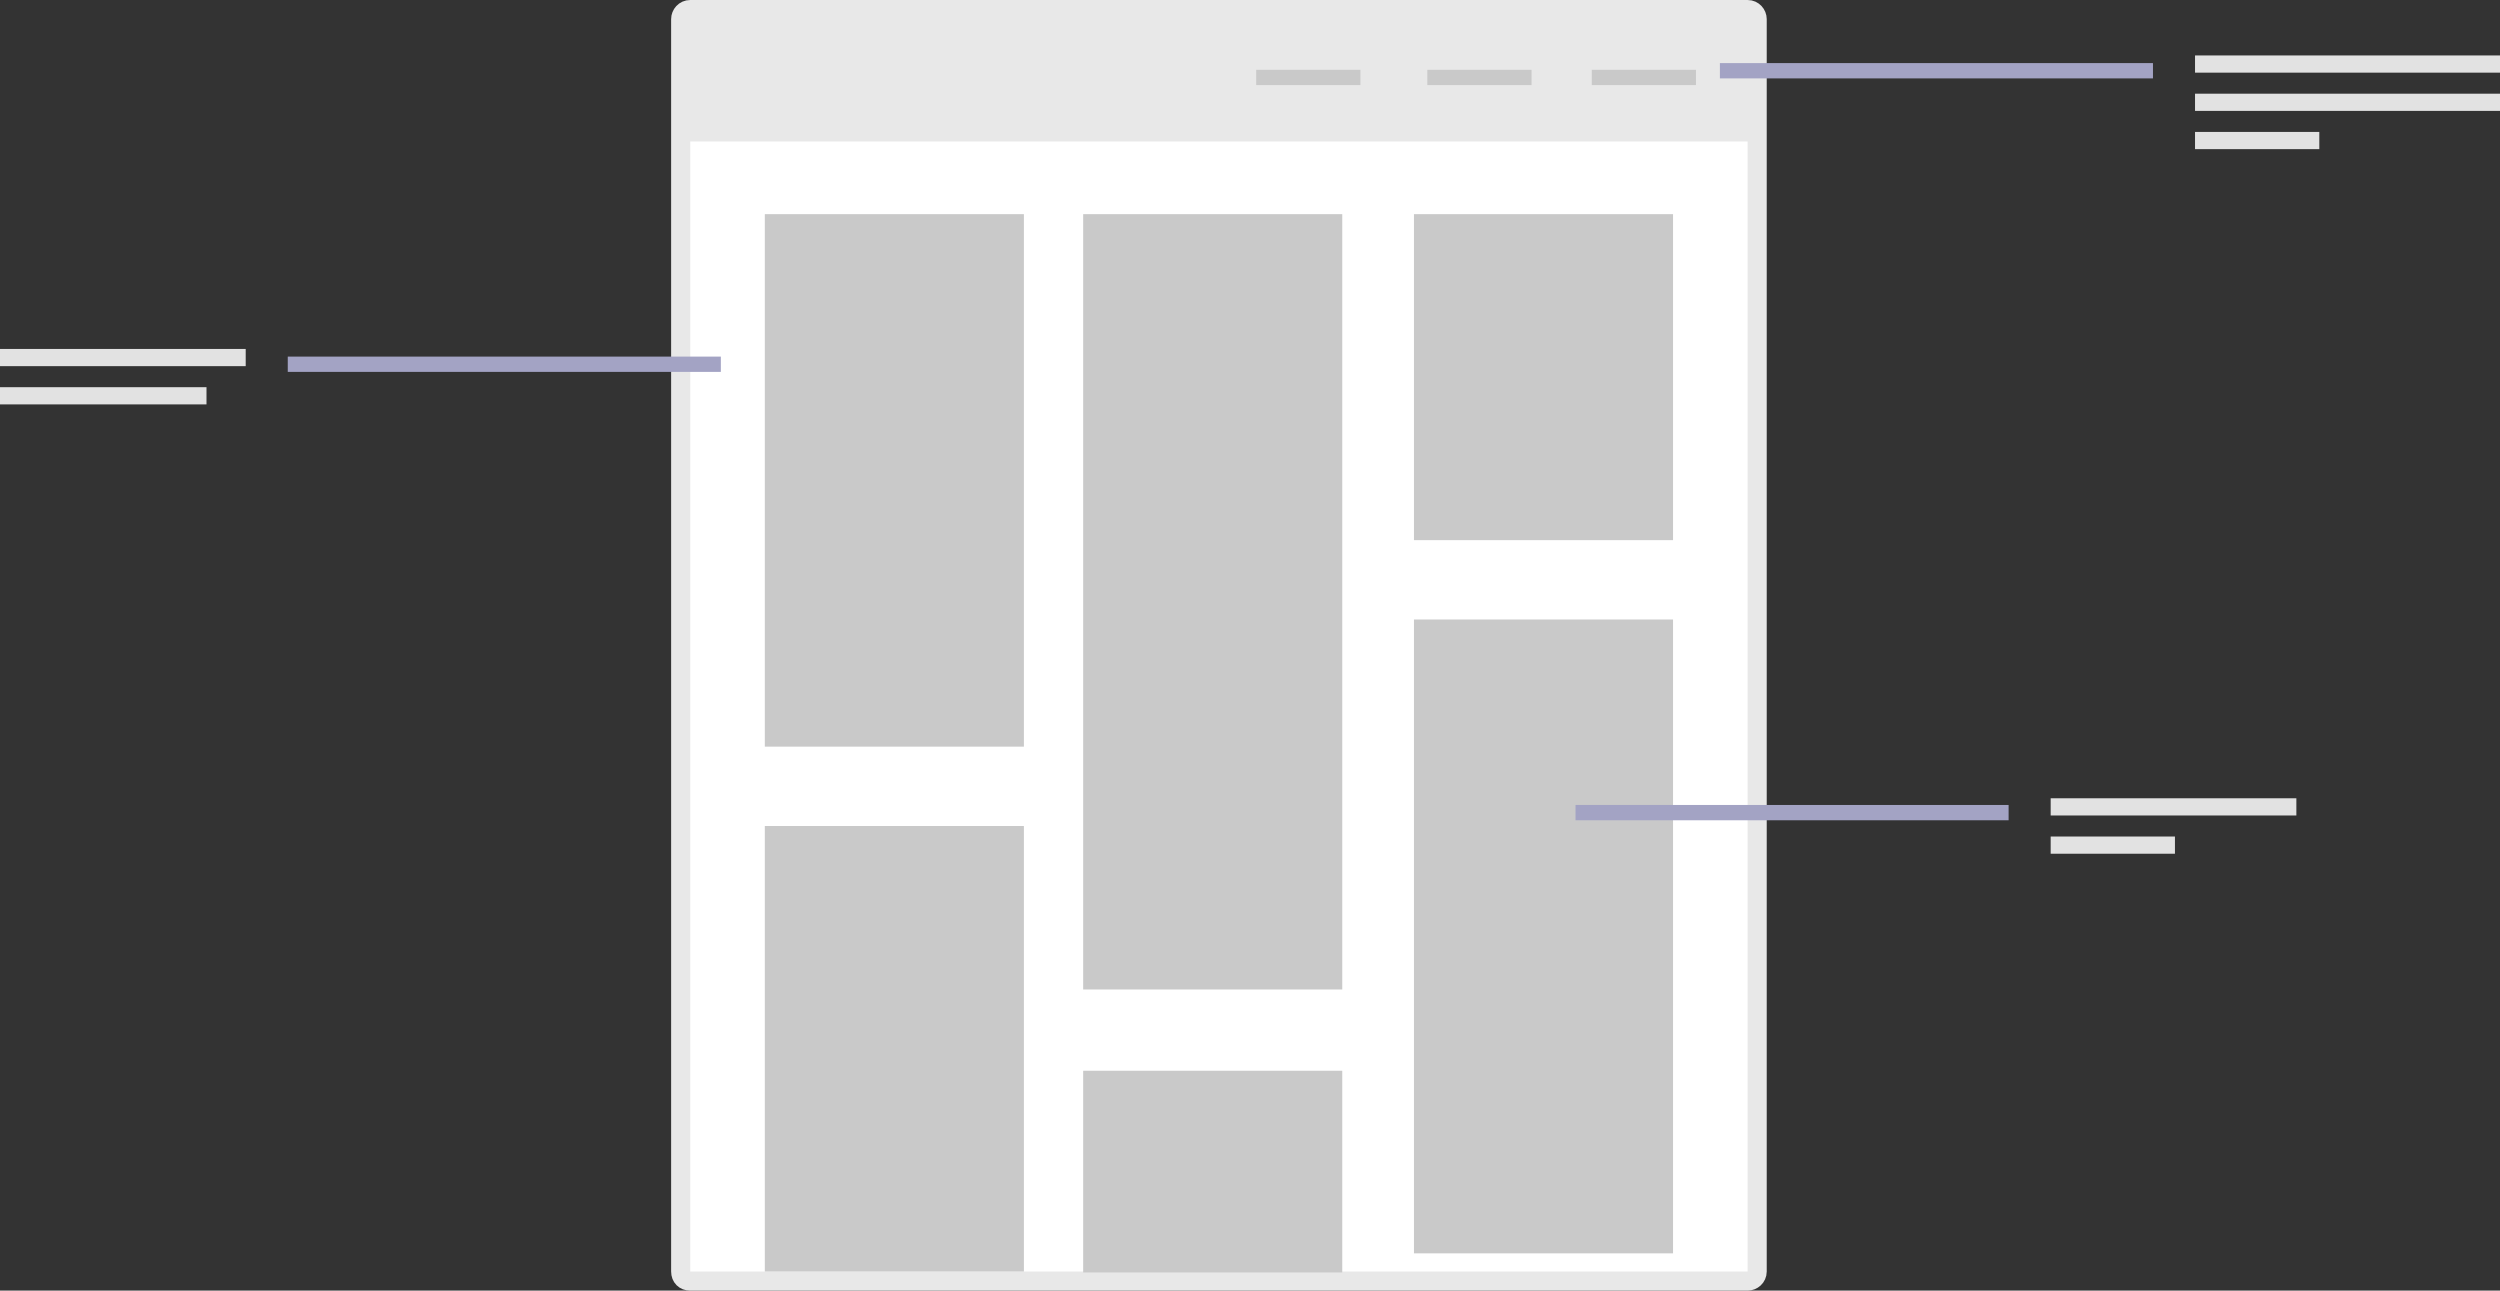 <?xml version="1.0" encoding="utf-8"?>
<!-- Generator: Adobe Illustrator 18.0.0, SVG Export Plug-In . SVG Version: 6.00 Build 0)  -->
<!DOCTYPE svg PUBLIC "-//W3C//DTD SVG 1.1//EN" "http://www.w3.org/Graphics/SVG/1.1/DTD/svg11.dtd">
<svg version="1.1" id="Layer_1" xmlns="http://www.w3.org/2000/svg" xmlns:xlink="http://www.w3.org/1999/xlink" x="0px" y="0px"
	 viewBox="0 0 261.5 135" enable-background="new 0 0 261.5 135" xml:space="preserve">
<rect x="0" y="0" width="261.5" height="135" fill="#333333" stroke="none"/>
<path fill="#FFFFFF" stroke="#E8E8E8" stroke-width="2" stroke-miterlimit="10" d="M182.8,134H72.2c-0.6,0-1-0.4-1-1V2
	c0-0.5,0.4-1,1-1h110.6c0.6,0,1,0.5,1,1v131C183.8,133.6,183.3,134,182.8,134z"/>
<rect x="71.9" y="1.5" fill="#E8E8E8" width="111.2" height="13.3"/>
<rect x="166.5" y="7.3" fill="#C9C9C9" width="10.9" height="1.6"/>
<rect x="179.9" y="6.6" fill="#A3A3C4" width="45.3" height="1.6"/>
<rect x="149.3" y="7.3" fill="#C9C9C9" width="10.9" height="1.6"/>
<rect x="131.4" y="7.3" fill="#C9C9C9" width="10.9" height="1.6"/>
<g>
	<rect x="80" y="22.4" fill="#C9C9C9" width="27.1" height="55.7"/>
	<rect x="80" y="86.4" fill="#C9C9C9" width="27.1" height="46.6"/>
	<rect x="113.3" y="22.4" fill="#C9C9C9" width="27.1" height="81.1"/>
	<rect x="147.9" y="22.4" fill="#C9C9C9" width="27.1" height="34.1"/>
	<rect x="113.3" y="112" fill="#C9C9C9" width="27.1" height="21.1"/>
	<rect x="147.9" y="64.8" fill="#C9C9C9" width="27.1" height="66.3"/>
</g>
<rect x="229.6" y="5.8" fill="#E2E2E2" width="31.9" height="1.8"/>
<rect x="229.6" y="9.8" fill="#E2E2E2" width="31.9" height="1.8"/>
<rect x="229.6" y="13.8" fill="#E2E2E2" width="13" height="1.8"/>
<rect x="164.8" y="84.2" fill="#A3A3C4" width="45.3" height="1.6"/>
<rect x="214.5" y="83.5" fill="#E2E2E2" width="25.7" height="1.8"/>
<rect x="214.5" y="87.5" fill="#E2E2E2" width="13" height="1.8"/>
<rect x="30.1" y="37.3" fill="#A3A3C4" width="45.3" height="1.6"/>
<rect x="0" y="36.5" fill="#E2E2E2" width="25.7" height="1.8"/>
<rect x="0" y="40.5" fill="#E2E2E2" width="21.6" height="1.8"/>
</svg>
